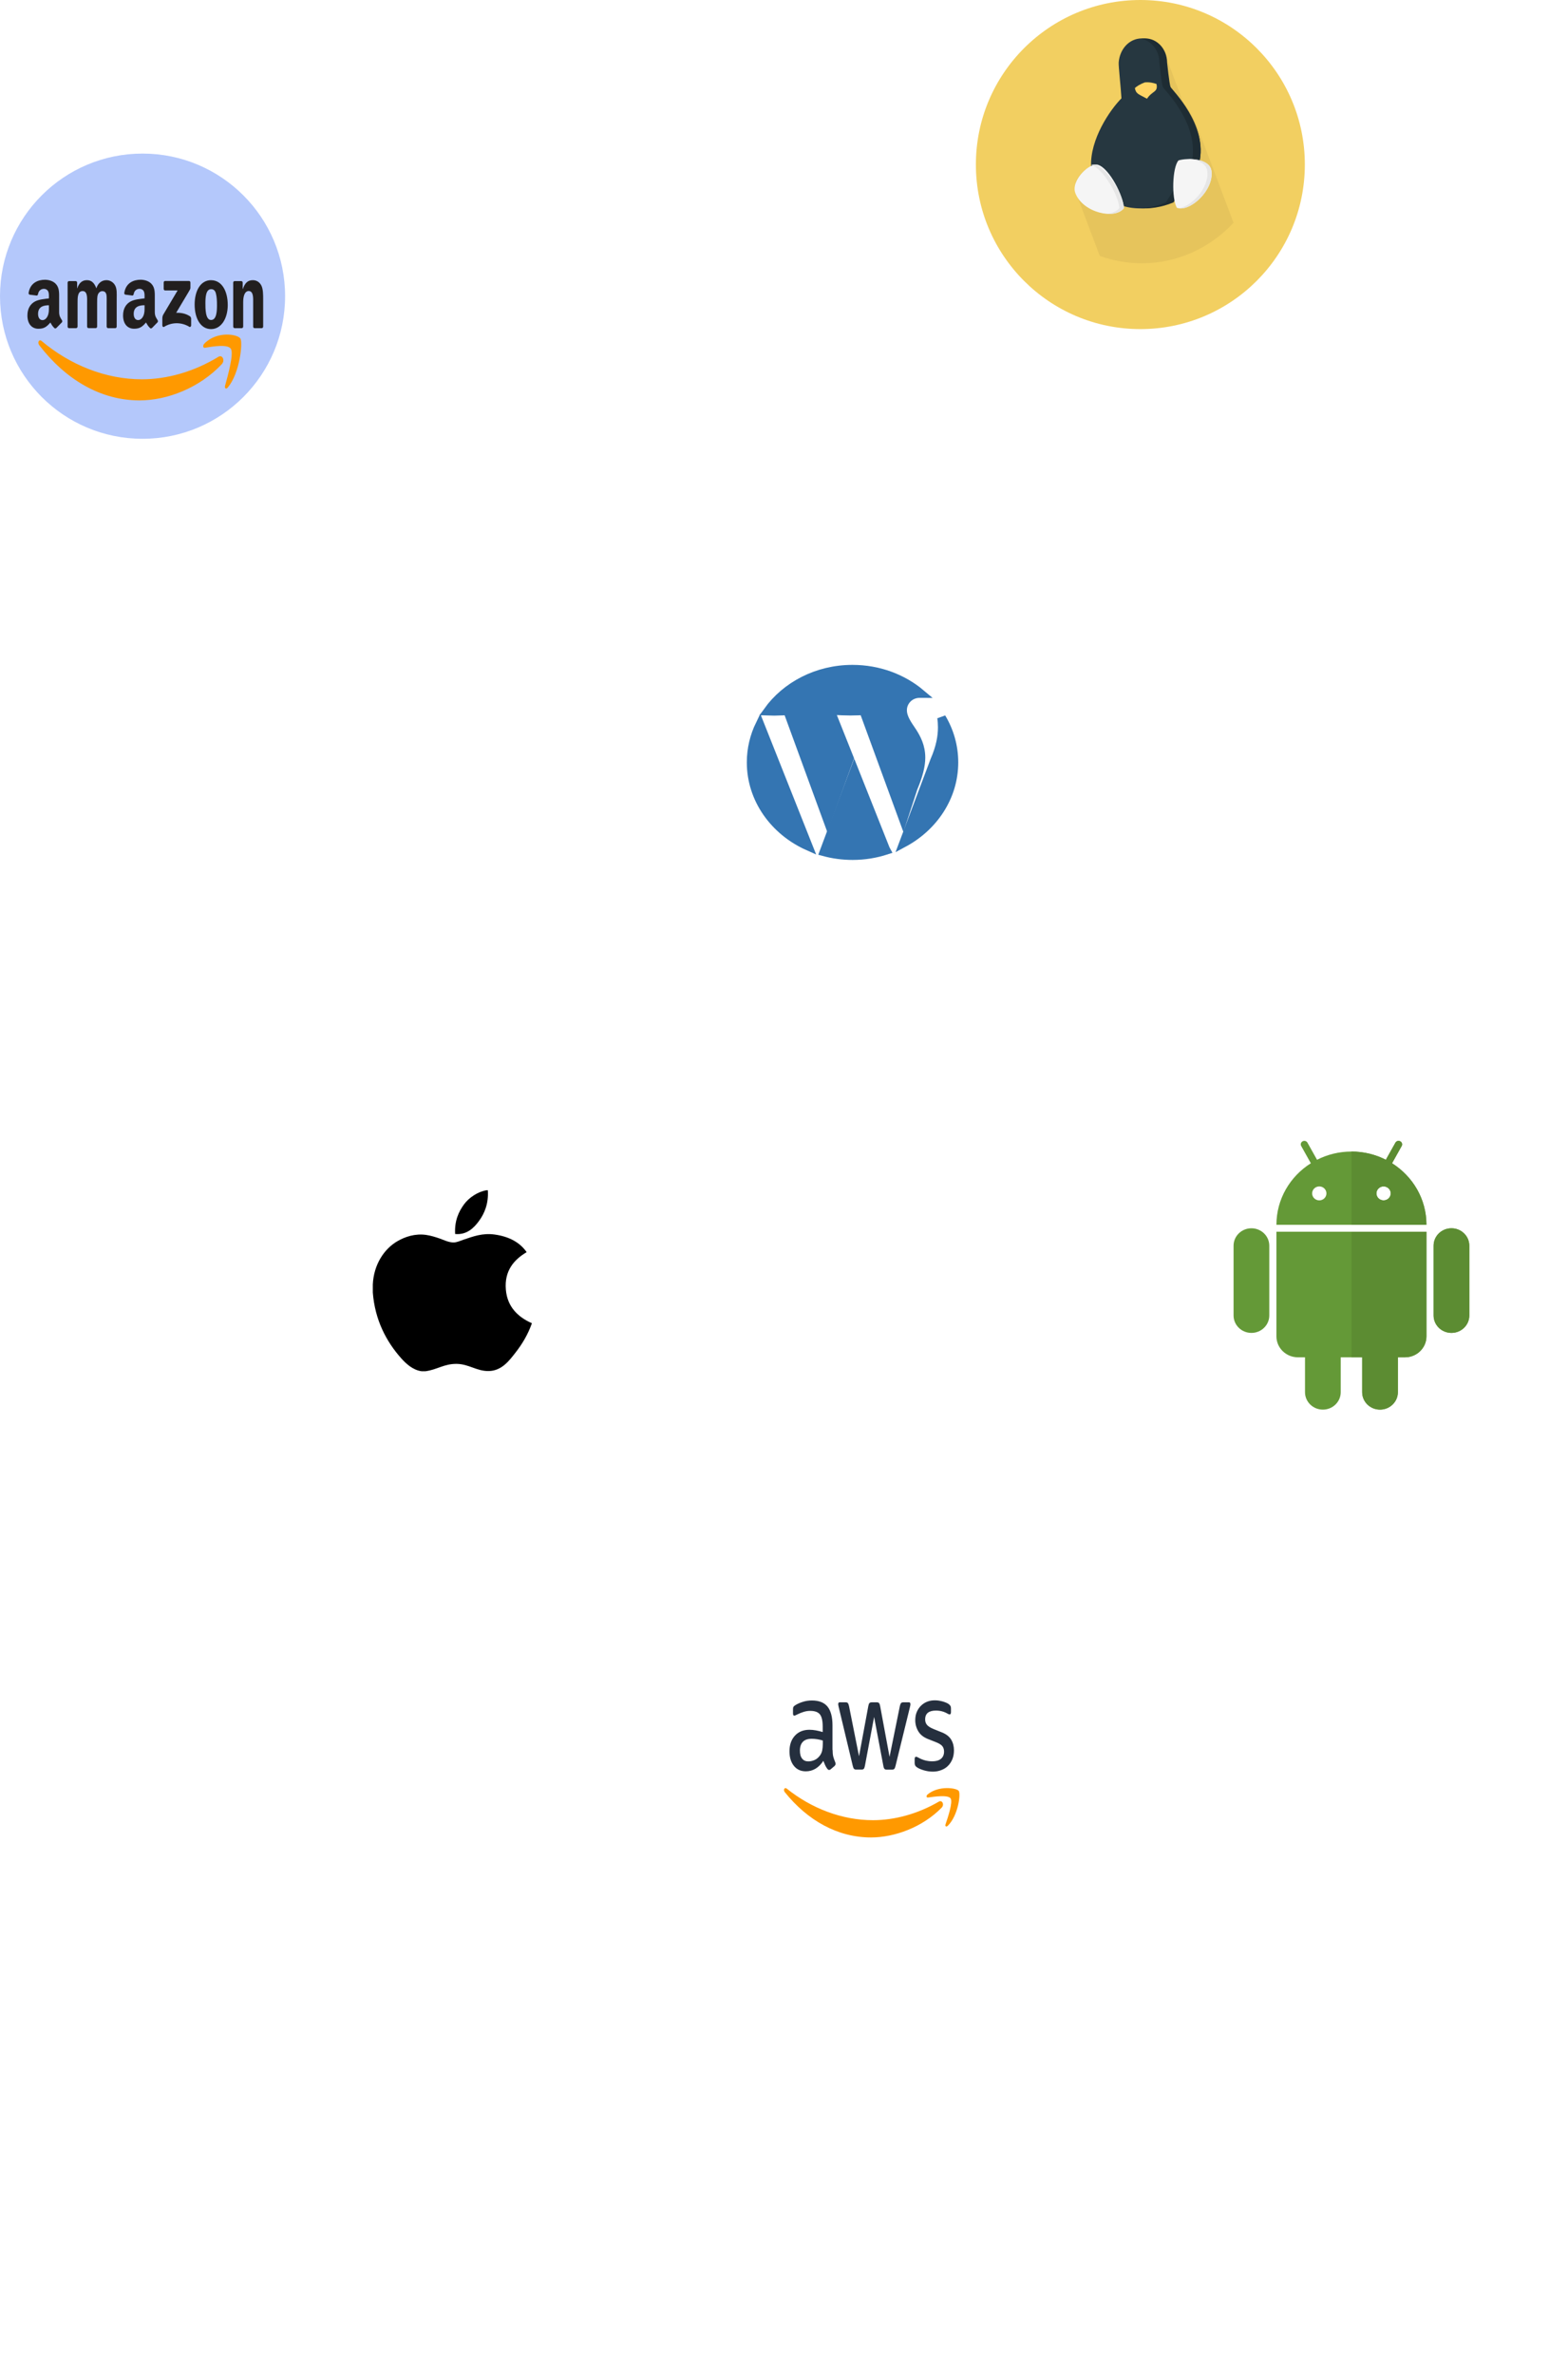 <svg width="286" height="433" viewBox="0 0 286 433" fill="none" xmlns="http://www.w3.org/2000/svg">
<path d="M26 80C40.359 80 52 68.359 52 54C52 39.641 40.359 28 26 28C11.641 28 0 39.641 0 54C0 68.359 11.641 80 26 80Z" fill="#B4C8FB"/>
<path d="M208 60C224.569 60 238 46.569 238 30C238 13.431 224.569 0 208 0C191.431 0 178 13.431 178 30C178 46.569 191.431 60 208 60Z" fill="#F2CF61"/>
<path fill-rule="evenodd" clip-rule="evenodd" d="M29.857 52.667V51.52C29.856 51.481 29.862 51.443 29.874 51.407C29.886 51.372 29.904 51.339 29.927 51.312C29.95 51.285 29.978 51.264 30.008 51.249C30.039 51.235 30.071 51.228 30.104 51.229H34.478C34.618 51.229 34.731 51.348 34.731 51.52V52.502C34.729 52.667 34.611 52.882 34.402 53.223L32.136 57.024C32.978 57 33.867 57.148 34.63 57.653C34.803 57.767 34.846 57.934 34.863 58.099V59.324C34.863 59.491 34.705 59.687 34.54 59.586C33.194 58.758 31.407 58.667 29.919 59.594C29.767 59.691 29.608 59.498 29.608 59.331V58.168C29.608 57.981 29.61 57.663 29.769 57.378L32.395 52.955H30.113C29.973 52.955 29.861 52.839 29.861 52.667M13.899 59.828H12.569C12.441 59.817 12.341 59.705 12.331 59.562V51.539C12.331 51.379 12.445 51.252 12.587 51.252H13.828C13.957 51.258 14.06 51.375 14.07 51.519V52.568H14.094C14.418 51.554 15.027 51.081 15.846 51.081C16.679 51.081 17.199 51.554 17.574 52.568C17.896 51.554 18.628 51.081 19.412 51.081C19.97 51.081 20.58 51.352 20.953 51.959C21.374 52.633 21.288 53.614 21.288 54.474L21.285 59.537C21.285 59.698 21.171 59.828 21.029 59.828H19.696C19.567 59.817 19.456 59.691 19.456 59.537V55.28C19.456 54.941 19.482 54.097 19.419 53.776C19.32 53.238 19.022 53.086 18.636 53.086C18.314 53.086 17.977 53.338 17.841 53.743C17.704 54.148 17.717 54.825 17.717 55.28V59.533C17.717 59.693 17.603 59.823 17.461 59.823H16.128C15.993 59.812 15.888 59.687 15.888 59.533L15.886 55.28C15.886 54.385 16.012 53.068 15.066 53.068C14.11 53.068 14.148 54.352 14.148 55.28V59.533C14.148 59.693 14.033 59.823 13.891 59.823M38.497 51.088C40.472 51.088 41.541 53.08 41.541 55.612C41.541 58.059 40.36 60 38.497 60C36.562 60 35.502 58.008 35.502 55.526C35.502 53.029 36.571 51.082 38.497 51.082M38.508 52.72C37.528 52.72 37.466 54.289 37.466 55.268C37.466 56.246 37.453 58.341 38.497 58.341C39.528 58.341 39.577 56.653 39.577 55.624C39.577 54.947 39.553 54.137 39.379 53.495C39.23 52.937 38.932 52.719 38.509 52.719M44.102 59.828H42.777C42.648 59.817 42.537 59.691 42.537 59.537L42.536 51.513C42.547 51.366 42.657 51.252 42.792 51.252H44.026C44.142 51.258 44.238 51.35 44.264 51.476V52.703H44.288C44.661 51.606 45.183 51.083 46.102 51.083C46.704 51.083 47.281 51.335 47.656 52.028C48 52.67 48 53.749 48 54.526V59.576C47.985 59.718 47.874 59.829 47.744 59.829H46.411C46.29 59.818 46.189 59.713 46.176 59.576V55.219C46.176 54.342 46.262 53.058 45.343 53.058C45.019 53.058 44.721 53.313 44.569 53.699C44.382 54.189 44.357 54.677 44.357 55.218V59.538C44.355 59.699 44.239 59.829 44.097 59.829M26.369 55.99C26.369 56.599 26.382 57.102 26.12 57.648C25.908 58.087 25.572 58.358 25.199 58.358C24.688 58.358 24.388 57.901 24.388 57.226C24.388 55.893 25.405 55.651 26.368 55.651V55.99M27.71 59.8C27.622 59.892 27.495 59.899 27.396 59.837C26.954 59.407 26.874 59.206 26.632 58.795C25.902 59.67 25.384 59.932 24.439 59.932C23.317 59.932 22.447 59.121 22.447 57.496C22.447 56.227 23.031 55.364 23.866 54.941C24.588 54.568 25.597 54.502 26.368 54.398V54.197C26.368 53.825 26.393 53.385 26.205 53.064C26.044 52.776 25.733 52.658 25.458 52.658C24.951 52.658 24.499 52.963 24.389 53.597C24.367 53.738 24.279 53.876 24.157 53.883L22.867 53.72C22.758 53.691 22.637 53.589 22.669 53.392C22.965 51.553 24.38 51 25.645 51C26.292 51 27.139 51.202 27.649 51.778C28.297 52.488 28.235 53.435 28.235 54.467V56.903C28.235 57.635 28.493 57.956 28.737 58.352C28.821 58.493 28.84 58.662 28.731 58.768L27.714 59.81L27.712 59.805M8.922 55.995C8.922 56.605 8.935 57.107 8.672 57.653C8.461 58.092 8.126 58.363 7.751 58.363C7.24 58.363 6.943 57.906 6.943 57.231C6.943 55.898 7.959 55.657 8.921 55.657V55.995M10.263 59.805C10.175 59.898 10.048 59.904 9.949 59.842C9.507 59.412 9.433 59.211 9.185 58.8C8.455 59.675 7.938 59.937 6.991 59.937C5.872 59.937 5 59.126 5 57.502C5 56.233 5.586 55.37 6.419 54.947C7.142 54.574 8.15 54.508 8.922 54.404V54.203C8.922 53.831 8.946 53.391 8.761 53.07C8.598 52.782 8.288 52.664 8.014 52.664C7.507 52.664 7.054 52.969 6.939 53.603C6.917 53.744 6.828 53.882 6.709 53.889L5.417 53.726C5.309 53.697 5.189 53.595 5.219 53.398C5.517 51.56 6.931 51.006 8.195 51.006C8.843 51.006 9.689 51.208 10.2 51.784C10.848 52.494 10.786 53.441 10.786 54.473V56.909C10.786 57.641 11.044 57.962 11.287 58.358C11.373 58.499 11.392 58.668 11.283 58.774L10.268 59.81L10.264 59.805" fill="#221F1F"/>
<path fill-rule="evenodd" clip-rule="evenodd" d="M40.444 66.405C36.401 70.704 30.52 73 25.464 73C18.375 73 11.992 69.226 7.164 62.946C6.784 62.452 7.124 61.78 7.579 62.163C12.79 66.529 19.233 69.154 25.888 69.154C30.377 69.154 35.314 67.817 39.855 65.043C40.541 64.623 41.114 65.689 40.443 66.406M42.129 63.632C41.613 62.678 38.712 63.182 37.4 63.405C37.003 63.475 36.942 62.976 37.3 62.618C39.615 60.271 43.414 60.949 43.859 61.734C44.303 62.52 43.744 68.008 41.568 70.626C41.233 71.028 40.915 70.814 41.063 70.281C41.551 68.524 42.648 64.588 42.129 63.632Z" fill="#FF9900"/>
<path d="M88.766 217C88.835 217 88.904 217 88.977 217C89.147 219.442 88.348 221.267 87.379 222.588C86.427 223.901 85.124 225.174 83.016 224.98C82.876 222.573 83.675 220.884 84.643 219.565C85.542 218.337 87.189 217.243 88.766 217Z" fill="black"/>
<path d="M97 241.238C97 241.261 97 241.281 97 241.303C96.289 243.296 95.276 245.005 94.038 246.59C92.909 248.03 91.525 249.967 89.054 249.967C86.919 249.967 85.501 248.695 83.312 248.66C80.997 248.626 79.724 249.724 77.608 250C77.366 250 77.124 250 76.886 250C75.332 249.792 74.078 248.652 73.164 247.625C70.469 244.59 68.387 240.669 68 235.652C68 235.16 68 234.67 68 234.178C68.164 230.588 70.048 227.668 72.552 226.254C73.873 225.501 75.69 224.86 77.713 225.147C78.579 225.271 79.465 225.546 80.241 225.818C80.977 226.08 81.897 226.544 82.769 226.52C83.359 226.504 83.946 226.219 84.541 226.018C86.285 225.435 87.993 224.766 90.246 225.08C92.953 225.459 94.874 226.573 96.061 228.292C93.771 229.642 91.961 231.675 92.27 235.149C92.545 238.304 94.526 240.15 97 241.238Z" fill="black"/>
<path d="M224.931 40.44C224.907 40.372 224.88 40.306 224.855 40.239C224.831 40.172 224.806 40.107 224.781 40.041C224.755 39.97 224.728 39.901 224.702 39.831C224.677 39.763 224.65 39.696 224.625 39.628C224.6 39.56 224.573 39.493 224.548 39.425C224.524 39.357 224.497 39.29 224.471 39.222C224.447 39.154 224.42 39.087 224.395 39.019C224.37 38.951 224.343 38.884 224.318 38.816C224.294 38.748 224.266 38.681 224.241 38.613C224.217 38.545 224.19 38.478 224.165 38.41C224.14 38.343 224.114 38.276 224.089 38.209C224.064 38.139 224.037 38.072 224.011 38.004C223.987 37.936 223.96 37.869 223.934 37.801C223.91 37.733 223.883 37.666 223.858 37.598C223.833 37.53 223.806 37.463 223.781 37.396C223.756 37.327 223.73 37.26 223.704 37.192C223.681 37.127 223.655 37.062 223.63 36.997C223.606 36.926 223.577 36.857 223.551 36.787C223.527 36.719 223.5 36.651 223.475 36.584C223.45 36.516 223.424 36.449 223.398 36.382C223.374 36.313 223.347 36.246 223.321 36.178C223.297 36.109 223.27 36.042 223.245 35.975C223.22 35.907 223.193 35.839 223.168 35.772C223.143 35.703 223.116 35.636 223.091 35.569C223.067 35.501 223.04 35.434 223.014 35.365C222.99 35.297 222.963 35.231 222.938 35.163C222.913 35.094 222.886 35.028 222.861 34.96C222.837 34.892 222.809 34.825 222.784 34.757C222.76 34.689 222.733 34.622 222.708 34.555C222.683 34.486 222.656 34.419 222.631 34.351C222.606 34.282 222.579 34.216 222.554 34.148C222.53 34.08 222.503 34.012 222.477 33.945C222.454 33.879 222.428 33.814 222.404 33.749C222.378 33.678 222.351 33.609 222.324 33.539C222.3 33.471 222.273 33.404 222.248 33.336C222.223 33.268 222.196 33.201 222.171 33.133C222.147 33.065 222.12 32.998 222.094 32.93C222.07 32.862 222.043 32.795 222.017 32.727C221.993 32.66 221.967 32.593 221.941 32.526C221.917 32.457 221.889 32.389 221.864 32.321C221.84 32.253 221.813 32.186 221.787 32.118C221.763 32.05 221.736 31.983 221.71 31.915C221.686 31.847 221.659 31.78 221.634 31.712C221.61 31.644 221.583 31.577 221.557 31.509C221.533 31.441 221.506 31.374 221.48 31.306C221.456 31.238 221.429 31.171 221.404 31.104C221.379 31.035 221.352 30.968 221.327 30.901C221.304 30.835 221.278 30.771 221.253 30.707C221.228 30.635 221.2 30.566 221.174 30.495C221.15 30.427 221.123 30.359 221.097 30.292C221.073 30.224 221.046 30.157 221.02 30.089C220.996 30.021 220.969 29.954 220.944 29.886C220.919 29.817 220.892 29.751 220.867 29.683C220.843 29.615 220.816 29.548 220.79 29.48C220.766 29.412 220.739 29.345 220.713 29.277C220.689 29.209 220.663 29.142 220.637 29.074C220.613 29.006 220.586 28.939 220.56 28.872C220.536 28.803 220.509 28.737 220.484 28.669C220.46 28.601 220.432 28.533 220.407 28.465C220.382 28.397 220.356 28.33 220.33 28.262C220.306 28.194 220.279 28.127 220.253 28.059C220.229 27.991 220.202 27.924 220.177 27.856C220.153 27.791 220.127 27.726 220.103 27.661C220.077 27.59 220.05 27.52 220.024 27.45C219.999 27.382 219.972 27.315 219.947 27.247C219.922 27.179 219.895 27.112 219.87 27.044C219.846 26.977 219.819 26.91 219.794 26.843C219.77 26.774 219.742 26.706 219.717 26.638C219.692 26.57 219.665 26.503 219.64 26.435C219.616 26.367 219.589 26.3 219.563 26.232C219.539 26.164 219.512 26.098 219.487 26.029C219.462 25.961 219.435 25.894 219.41 25.827C219.385 25.759 219.359 25.692 219.333 25.624C219.309 25.556 219.282 25.488 219.256 25.421C219.232 25.352 219.205 25.285 219.18 25.218C219.155 25.15 219.128 25.083 219.103 25.015C219.078 24.947 219.052 24.881 219.027 24.813C219.003 24.747 218.977 24.682 218.952 24.616C218.928 24.545 218.899 24.476 218.873 24.406C218.849 24.338 218.822 24.27 218.797 24.203C218.772 24.135 218.745 24.067 218.72 24C218.696 23.932 218.669 23.865 218.643 23.797C218.619 23.729 218.592 23.662 218.567 23.594C218.542 23.526 218.515 23.459 218.49 23.391C217.815 21.522 216.762 19.871 215.787 18.583C215.782 18.569 215.774 18.555 215.768 18.54C215.743 18.473 215.719 18.404 215.691 18.338C215.667 18.27 215.642 18.201 215.614 18.135C215.59 18.067 215.565 17.999 215.538 17.932C215.513 17.864 215.489 17.795 215.461 17.729C215.436 17.662 215.412 17.593 215.384 17.527C215.36 17.459 215.336 17.39 215.307 17.323C215.283 17.256 215.26 17.189 215.232 17.123C215.207 17.054 215.183 16.985 215.155 16.917C215.13 16.849 215.105 16.78 215.078 16.714C215.053 16.647 215.029 16.578 215.001 16.512C214.976 16.444 214.952 16.375 214.925 16.309C214.9 16.241 214.875 16.172 214.848 16.106C214.823 16.038 214.799 15.969 214.771 15.903C214.746 15.835 214.722 15.767 214.694 15.7C214.67 15.633 214.646 15.564 214.618 15.498C214.593 15.43 214.568 15.361 214.541 15.294C214.516 15.226 214.492 15.158 214.464 15.091C214.44 15.024 214.415 14.955 214.387 14.889C214.363 14.821 214.339 14.752 214.311 14.686C214.286 14.618 214.262 14.549 214.234 14.483C214.21 14.415 214.185 14.347 214.157 14.28C214.133 14.213 214.109 14.146 214.082 14.081C214.057 14.011 214.032 13.942 214.004 13.874C213.979 13.806 213.955 13.738 213.928 13.671C213.903 13.604 213.879 13.535 213.851 13.469C213.826 13.401 213.802 13.333 213.774 13.267C213.749 13.198 213.725 13.13 213.697 13.063C213.672 12.995 213.648 12.926 213.621 12.86C213.596 12.792 213.572 12.723 213.544 12.657C213.519 12.589 213.495 12.521 213.468 12.454C213.443 12.386 213.418 12.318 213.391 12.251C213.366 12.184 213.342 12.115 213.314 12.049C213.289 11.981 213.265 11.912 213.237 11.846C213.213 11.778 213.188 11.709 213.161 11.643C213.136 11.575 213.111 11.506 213.084 11.44C213.059 11.372 213.035 11.304 213.007 11.238C212.983 11.171 212.959 11.103 212.932 11.038C212.907 10.969 212.882 10.899 212.854 10.831C212.829 10.764 212.805 10.695 212.777 10.628C212.753 10.561 212.728 10.492 212.7 10.426C212.676 10.358 212.652 10.289 212.624 10.223C212.599 10.155 212.575 10.086 212.547 10.02C212.522 9.952 212.498 9.884 212.47 9.817C211.868 8.173 210.329 7 208.519 7C206.186 7 204.477 8.956 204.294 11.346C204.247 11.961 204.686 15.921 204.798 17.808C202.686 19.921 199.075 25.177 199.27 30.113L199.333 30.193C197.722 30.658 195.422 33.074 196.133 34.836C196.148 34.873 196.166 34.907 196.181 34.943C196.192 34.975 196.197 35.008 196.21 35.039C196.224 35.076 196.243 35.11 196.258 35.147C196.269 35.178 196.274 35.212 196.286 35.243C196.301 35.279 196.319 35.314 196.335 35.35C196.345 35.382 196.35 35.415 196.363 35.446C196.378 35.483 196.396 35.517 196.412 35.553C196.422 35.585 196.427 35.618 196.44 35.65C196.455 35.686 196.473 35.72 196.488 35.757C196.499 35.788 196.504 35.822 196.516 35.853C196.531 35.889 196.549 35.924 196.565 35.96C196.575 35.992 196.581 36.025 196.593 36.056C196.607 36.092 196.625 36.126 196.641 36.161C196.651 36.193 196.657 36.227 196.67 36.26C196.684 36.296 196.702 36.33 196.718 36.366C196.729 36.398 196.734 36.432 196.746 36.463C196.761 36.499 196.779 36.534 196.795 36.57C196.806 36.602 196.81 36.635 196.823 36.666C196.837 36.703 196.856 36.737 196.872 36.773C196.882 36.805 196.887 36.838 196.9 36.87C196.914 36.906 196.932 36.94 196.948 36.977C196.959 37.009 196.964 37.042 196.976 37.073C196.991 37.109 197.009 37.144 197.025 37.18C197.036 37.212 197.04 37.245 197.053 37.276C197.068 37.313 197.086 37.347 197.102 37.383C197.112 37.415 197.117 37.448 197.13 37.48C197.144 37.516 197.163 37.55 197.178 37.587C197.189 37.619 197.194 37.652 197.207 37.683C197.221 37.719 197.239 37.754 197.255 37.79C197.266 37.821 197.27 37.855 197.283 37.886C197.298 37.923 197.316 37.957 197.332 37.993C197.343 38.025 197.347 38.058 197.36 38.09C197.375 38.126 197.393 38.16 197.409 38.197C197.419 38.229 197.424 38.262 197.437 38.293C197.451 38.329 197.469 38.363 197.485 38.4C197.496 38.431 197.501 38.465 197.514 38.496C197.528 38.533 197.546 38.567 197.562 38.603C197.572 38.635 197.577 38.668 197.59 38.7C197.605 38.736 197.623 38.77 197.639 38.807C197.649 38.838 197.654 38.871 197.667 38.903C197.681 38.939 197.7 38.974 197.716 39.01C197.726 39.041 197.731 39.075 197.743 39.106C197.758 39.142 197.776 39.175 197.791 39.211C197.802 39.243 197.807 39.277 197.82 39.31C197.835 39.346 197.853 39.38 197.868 39.417C197.879 39.448 197.884 39.481 197.896 39.513C197.911 39.549 197.93 39.584 197.945 39.62C197.956 39.651 197.961 39.685 197.973 39.716C197.988 39.753 198.006 39.787 198.022 39.823C198.032 39.855 198.038 39.888 198.05 39.92C198.065 39.956 198.083 39.99 198.098 40.027C198.109 40.058 198.114 40.092 198.127 40.123C198.141 40.159 198.16 40.194 198.175 40.23C198.186 40.261 198.191 40.295 198.203 40.326C198.218 40.363 198.236 40.397 198.252 40.433C198.263 40.465 198.267 40.498 198.28 40.529C198.294 40.566 198.313 40.6 198.329 40.636C198.339 40.668 198.344 40.702 198.357 40.733C198.372 40.769 198.39 40.804 198.405 40.84C198.416 40.871 198.421 40.905 198.433 40.937C198.448 40.973 198.466 41.007 198.482 41.043C198.493 41.075 198.498 41.108 198.51 41.139C198.525 41.176 198.543 41.211 198.559 41.247C198.57 41.278 198.574 41.312 198.587 41.343C198.602 41.379 198.62 41.414 198.635 41.45C198.646 41.481 198.651 41.515 198.664 41.546C198.678 41.583 198.697 41.617 198.712 41.653C198.723 41.685 198.728 41.718 198.74 41.749C198.755 41.786 198.773 41.821 198.789 41.857C198.8 41.888 198.805 41.922 198.817 41.953C198.832 41.989 198.85 42.024 198.866 42.06C198.876 42.092 198.881 42.125 198.894 42.156C198.908 42.192 198.926 42.225 198.941 42.261C198.952 42.294 198.957 42.327 198.97 42.359C198.985 42.396 199.003 42.431 199.019 42.467C199.029 42.498 199.034 42.532 199.047 42.563C199.061 42.599 199.08 42.634 199.095 42.669C199.106 42.702 199.111 42.735 199.123 42.766C199.138 42.803 199.157 42.837 199.172 42.873C199.183 42.905 199.188 42.938 199.2 42.969C199.215 43.006 199.233 43.041 199.249 43.077C199.259 43.108 199.264 43.142 199.277 43.173C199.292 43.209 199.31 43.244 199.325 43.28C199.336 43.312 199.341 43.345 199.353 43.376C199.369 43.413 199.387 43.447 199.402 43.483C199.413 43.515 199.418 43.548 199.43 43.579C199.445 43.616 199.464 43.651 199.479 43.687C199.489 43.718 199.495 43.752 199.507 43.783C199.522 43.819 199.54 43.854 199.555 43.89C199.566 43.922 199.571 43.955 199.584 43.986C199.599 44.023 199.617 44.057 199.632 44.093C199.643 44.125 199.648 44.158 199.66 44.189C199.676 44.226 199.694 44.261 199.709 44.297C199.72 44.328 199.725 44.361 199.737 44.393C199.752 44.429 199.77 44.464 199.786 44.5C199.796 44.532 199.802 44.565 199.814 44.596C199.828 44.632 199.846 44.667 199.862 44.703C199.873 44.735 199.878 44.769 199.891 44.799C199.906 44.836 199.924 44.871 199.939 44.906C199.95 44.938 199.955 44.971 199.967 45.003C199.982 45.039 200.001 45.074 200.016 45.11C200.027 45.142 200.032 45.175 200.044 45.206C200.058 45.242 200.077 45.276 200.092 45.311C200.103 45.343 200.108 45.377 200.12 45.409C200.135 45.446 200.153 45.481 200.169 45.516C200.18 45.548 200.184 45.581 200.197 45.613C200.212 45.649 200.23 45.684 200.246 45.72C200.256 45.752 200.261 45.785 200.274 45.816C200.289 45.853 200.307 45.887 200.323 45.923C200.333 45.955 200.338 45.988 200.351 46.019C200.365 46.056 200.383 46.091 200.399 46.126C200.41 46.158 200.415 46.191 200.427 46.223C200.442 46.26 200.46 46.294 200.476 46.33C200.487 46.362 200.491 46.395 200.504 46.426C200.519 46.463 200.537 46.497 200.553 46.533C200.563 46.565 200.568 46.598 200.581 46.629C200.584 46.639 200.589 46.647 200.593 46.656C203.001 47.515 205.582 48 208.271 48C214.799 48 220.711 45.181 225 40.621C224.977 40.56 224.954 40.5 224.931 40.44Z" fill="#E6C45C"/>
<path d="M204.46 37.39C205.931 38.06 209.717 38.511 213.758 36.896L218.708 29.792C220.507 22.714 213.412 16.366 213.187 15.844C212.964 15.324 212.522 11.394 212.522 11.394C212.522 8.968 210.625 7 208.285 7C205.944 7 204.23 8.978 204.047 11.394C204 12.015 204.44 16.019 204.552 17.927C202.434 20.063 198.812 25.377 199.008 30.367L204.46 37.39Z" fill="#263740"/>
<path d="M213.501 15.845C213.29 15.325 212.872 11.394 212.872 11.394C212.872 8.968 211.077 7 208.863 7C208.622 7 208.389 7.028 208.164 7.072C210.04 7.439 211.466 9.233 211.466 11.394C211.466 11.394 211.884 15.325 212.095 15.845C212.308 16.366 219.019 22.715 217.318 29.794L212.635 36.898C210.993 37.591 209.398 37.903 208 37.98C209.677 38.076 211.817 37.839 214.042 36.898L218.724 29.794C220.425 22.715 213.714 16.366 213.501 15.845Z" fill="#1E2C33"/>
<path d="M214.651 37.878C213.677 36.136 213.811 30.534 214.953 29.249C216.553 28.745 220.616 28.841 220.956 31.112C221.491 34.657 217.012 38.764 214.651 37.878Z" fill="#F5F5F5"/>
<path d="M220.956 31.113C220.701 29.406 218.346 28.927 216.512 29.009C218.179 29.081 219.969 29.637 220.19 31.113C220.649 34.157 217.417 37.611 215 37.97C217.422 38.381 221.465 34.494 220.956 31.113Z" fill="#E6E6E6"/>
<path d="M205 37.948C204.936 35.768 202.38 30.728 200.302 30.056C198.825 29.527 195.26 32.877 196.137 35.197C197.506 38.811 203.439 40.112 205 37.948Z" fill="#F5F5F5"/>
<path d="M199.833 30.055C199.597 29.978 199.311 29.985 199 30.057C201.283 30.738 204.089 35.77 204.159 37.95C203.655 38.586 202.732 38.921 201.645 38.987C203.089 39.071 204.369 38.746 205 37.95C204.929 35.768 202.117 30.727 199.833 30.055Z" fill="#E6E6E6"/>
<path d="M207 16.073C207.262 15.761 208.056 15.294 208.804 15.024C209.626 14.928 210.476 15.136 210.945 15.317C211.255 16.867 210.203 16.503 209.208 18C207.634 17.13 207.218 17.154 207 16.073Z" fill="#FFD464"/>
<path d="M232.818 243.646C232.818 245.744 234.577 247.461 236.727 247.461H238.03V253.819C238.03 255.575 239.488 256.998 241.288 256.998C243.087 256.998 244.545 255.575 244.545 253.819V247.461H248.455V253.819C248.455 255.575 249.913 256.998 251.712 256.998C253.512 256.998 254.97 255.575 254.97 253.819V247.461H256.273C258.423 247.461 260.182 245.744 260.182 243.646V224.57H232.818V243.646Z" fill="#649937"/>
<path d="M264.742 223.938C262.943 223.938 261.485 225.361 261.485 227.117V239.834C261.485 241.589 262.943 243.013 264.742 243.013C266.542 243.013 268 241.589 268 239.834V227.117C268 225.361 266.542 223.938 264.742 223.938Z" fill="#649937"/>
<path d="M228.258 223.938C226.458 223.938 225 225.361 225 227.117V239.834C225 241.589 226.458 243.013 228.258 243.013C230.057 243.013 231.515 241.589 231.515 239.834V227.117C231.515 225.361 230.057 223.938 228.258 223.938Z" fill="#649937"/>
<path d="M253.905 212.083L255.664 208.941C255.836 208.633 255.72 208.247 255.404 208.079C255.089 207.91 254.692 208.023 254.52 208.332L252.777 211.445C250.896 210.493 248.765 209.948 246.5 209.948C244.235 209.948 242.104 210.493 240.223 211.445L238.48 208.332C238.307 208.024 237.911 207.909 237.596 208.079C237.28 208.247 237.164 208.633 237.336 208.941L239.095 212.083C235.322 214.46 232.818 218.592 232.818 223.301H260.182C260.182 218.592 257.678 214.46 253.905 212.083ZM240.636 218.85C239.917 218.85 239.333 218.28 239.333 217.578C239.333 216.876 239.917 216.306 240.636 216.306C241.356 216.306 241.939 216.876 241.939 217.578C241.939 218.28 241.356 218.85 240.636 218.85ZM252.364 218.85C251.644 218.85 251.061 218.28 251.061 217.578C251.061 216.876 251.644 216.306 252.364 216.306C253.083 216.306 253.667 216.876 253.667 217.578C253.667 218.28 253.083 218.85 252.364 218.85Z" fill="#649937"/>
<path d="M246.5 247.461H248.455V253.819C248.455 255.575 249.913 256.998 251.712 256.998C253.512 256.998 254.97 255.575 254.97 253.819V247.461H256.273C258.423 247.461 260.182 245.744 260.182 243.646V224.57H246.5V247.461Z" fill="#5C8C32"/>
<path d="M253.905 212.083L255.664 208.941C255.836 208.633 255.72 208.247 255.404 208.078C255.089 207.91 254.692 208.023 254.52 208.331L252.777 211.444C250.896 210.493 248.765 209.947 246.5 209.947V223.3H260.182C260.182 218.591 257.678 214.46 253.905 212.083ZM252.364 218.849C251.644 218.849 251.061 218.28 251.061 217.578C251.061 216.876 251.644 216.306 252.364 216.306C253.083 216.306 253.667 216.876 253.667 217.578C253.667 218.28 253.083 218.849 252.364 218.849Z" fill="#5C8C32"/>
<path d="M264.742 223.934C262.943 223.934 261.485 225.357 261.485 227.113V239.83C261.485 241.585 262.943 243.009 264.742 243.009C266.542 243.009 268 241.585 268 239.83V227.113C268 225.357 266.542 223.934 264.742 223.934Z" fill="#5C8C32"/>
<path d="M169.289 327.716C170.428 327.552 172.941 327.199 173.388 327.88C173.835 328.548 172.888 331.36 172.462 332.609C172.334 332.987 172.611 333.138 172.898 332.848C174.772 330.982 175.262 327.085 174.879 326.518C174.495 325.963 171.206 325.484 169.204 327.149C168.895 327.413 168.948 327.766 169.289 327.716Z" fill="#FF9900"/>
<path d="M158.867 335C163.213 335 168.268 333.12 171.748 329.579C172.319 328.996 171.822 328.107 171.24 328.471C167.338 330.744 163.097 331.852 159.237 331.852C153.515 331.852 147.984 329.681 143.501 326.096C143.109 325.775 142.813 326.329 143.141 326.737C147.287 331.896 152.775 335 158.867 335Z" fill="#FF9900"/>
<path d="M151.865 319.031C151.865 319.542 151.908 319.957 151.984 320.261C152.081 320.604 152.197 320.936 152.332 321.257C152.387 321.368 152.408 321.478 152.408 321.575C152.408 321.714 152.343 321.852 152.202 321.99L151.516 322.571C151.419 322.654 151.32 322.695 151.234 322.695C151.125 322.695 151.016 322.626 150.907 322.502C150.761 322.301 150.629 322.084 150.516 321.852C150.394 321.586 150.281 321.314 150.178 321.036C149.33 322.308 148.264 322.944 146.98 322.944C146.067 322.944 145.338 322.612 144.805 321.949C144.272 321.285 144 320.399 144 319.293C144 318.118 144.326 317.163 144.99 316.444C145.653 315.725 146.535 315.366 147.655 315.366C148.025 315.366 148.405 315.407 148.808 315.476C149.21 315.546 149.624 315.656 150.059 315.781V314.771C150.059 313.72 149.885 312.987 149.547 312.558C149.2 312.13 148.612 311.922 147.775 311.922C147.394 311.922 147.002 311.977 146.6 312.102C146.2 312.223 145.807 312.38 145.425 312.572C145.301 312.643 145.174 312.703 145.044 312.752C144.968 312.78 144.914 312.794 144.87 312.794C144.718 312.794 144.642 312.655 144.642 312.365V311.687C144.642 311.466 144.664 311.3 144.718 311.203C144.772 311.106 144.87 311.01 145.022 310.913C145.403 310.664 145.86 310.456 146.393 310.29C146.926 310.111 147.492 310.027 148.09 310.027C149.384 310.027 150.331 310.401 150.94 311.148C151.538 311.894 151.843 313.029 151.843 314.55V319.031H151.865ZM147.448 321.133C147.807 321.133 148.177 321.05 148.569 320.884C148.96 320.718 149.308 320.413 149.602 319.999C149.776 319.736 149.906 319.446 149.972 319.114C150.037 318.782 150.08 318.381 150.08 317.91V317.33C149.751 317.228 149.417 317.149 149.08 317.095C148.741 317.04 148.399 317.012 148.057 317.011C147.329 317.011 146.796 317.191 146.437 317.565C146.078 317.938 145.904 318.464 145.904 319.155C145.904 319.805 146.034 320.289 146.306 320.621C146.567 320.967 146.948 321.133 147.448 321.133H147.448ZM156.183 322.626C155.987 322.626 155.856 322.585 155.769 322.488C155.682 322.405 155.606 322.211 155.541 321.948L152.985 311.258C152.92 310.982 152.887 310.802 152.887 310.705C152.887 310.484 152.974 310.36 153.148 310.36H154.214C154.421 310.36 154.562 310.401 154.638 310.498C154.725 310.581 154.79 310.775 154.856 311.037L156.683 320.192L158.38 311.037C158.434 310.76 158.5 310.581 158.587 310.498C158.674 310.415 158.826 310.36 159.022 310.36H159.892C160.099 310.36 160.24 310.401 160.327 310.498C160.414 310.581 160.49 310.775 160.534 311.037L162.252 320.303L164.134 311.037C164.199 310.76 164.275 310.581 164.352 310.498C164.439 310.415 164.58 310.36 164.776 310.36H165.787C165.962 310.36 166.059 310.47 166.059 310.705C166.059 310.774 166.049 310.843 166.038 310.927C166.021 311.044 165.995 311.16 165.962 311.272L163.34 321.963C163.275 322.239 163.199 322.419 163.112 322.502C163.025 322.585 162.883 322.64 162.698 322.64H161.763C161.556 322.64 161.415 322.599 161.328 322.502C161.241 322.405 161.165 322.225 161.121 321.949L159.435 313.029L157.76 321.935C157.706 322.212 157.64 322.391 157.553 322.488C157.466 322.585 157.314 322.626 157.118 322.626L156.183 322.626ZM170.16 323C169.595 323 169.029 322.917 168.485 322.751C167.941 322.585 167.517 322.405 167.234 322.197C167.06 322.073 166.941 321.934 166.897 321.81C166.855 321.688 166.832 321.556 166.832 321.423V320.718C166.832 320.427 166.919 320.289 167.082 320.289C167.147 320.289 167.212 320.303 167.278 320.33C167.343 320.358 167.441 320.413 167.55 320.469C167.934 320.684 168.335 320.846 168.746 320.953C169.181 321.063 169.606 321.119 170.041 321.119C170.726 321.119 171.259 320.967 171.629 320.662C171.999 320.358 172.194 319.916 172.194 319.348C172.194 318.961 172.096 318.643 171.901 318.381C171.705 318.118 171.335 317.883 170.802 317.662L169.225 317.039C168.431 316.721 167.843 316.251 167.484 315.628C167.126 315.02 166.941 314.342 166.941 313.623C166.941 313.042 167.038 312.531 167.234 312.088C167.43 311.646 167.691 311.258 168.017 310.954C168.344 310.636 168.713 310.401 169.149 310.235C169.584 310.069 170.041 310 170.519 310C170.759 310 171.009 310.014 171.248 310.055C171.498 310.097 171.727 310.152 171.955 310.208C172.172 310.277 172.379 310.346 172.575 310.428C172.771 310.512 172.923 310.595 173.032 310.678C173.184 310.788 173.293 310.899 173.358 311.023C173.424 311.134 173.456 311.286 173.456 311.48V312.13C173.456 312.42 173.369 312.573 173.206 312.573C173.119 312.573 172.978 312.517 172.793 312.406C172.172 312.047 171.476 311.867 170.704 311.867C170.084 311.867 169.595 311.992 169.257 312.254C168.92 312.517 168.746 312.918 168.746 313.485C168.746 313.872 168.855 314.204 169.073 314.467C169.29 314.73 169.692 314.993 170.269 315.228L171.814 315.85C172.597 316.168 173.162 316.611 173.5 317.178C173.837 317.745 174 318.395 174 319.114C174 319.708 173.902 320.248 173.717 320.718C173.521 321.188 173.26 321.603 172.923 321.935C172.586 322.281 172.184 322.53 171.716 322.709C171.226 322.903 170.715 323 170.16 323Z" fill="#252F3E"/>
<path d="M164.808 153.689C170.3 150.739 174 145.265 174 138.994C174 136.031 173.176 133.254 171.731 130.836C171.818 131.381 171.861 131.965 171.861 132.59C171.861 134.317 171.514 136.257 170.459 138.675L164.808 153.689Z" fill="#3475B2" stroke="#3475B2" stroke-width="1.562"/>
<path d="M155.832 140.48L150.282 155.308C151.945 155.76 153.693 155.999 155.514 155.999C157.668 155.999 159.735 155.654 161.657 155.029C161.614 154.949 161.556 154.883 161.527 154.803L155.832 140.48Z" fill="#3475B2" stroke="#3475B2" stroke-width="1.562"/>
<path d="M147.435 154.299L138.604 132.07C137.578 134.183 137 136.521 137 138.993C137 145.715 141.249 151.548 147.435 154.299Z" fill="#3475B2" stroke="#3475B2" stroke-width="1.562"/>
<path d="M146.163 129.454C147.161 129.401 147.276 130.742 146.279 130.862C146.279 130.862 145.282 130.968 144.169 131.021L150.904 149.436L154.951 138.276L152.06 131.021C151.063 130.968 150.123 130.862 150.123 130.862C149.126 130.809 149.242 129.401 150.239 129.454C150.239 129.454 153.289 129.666 155.11 129.666C157.046 129.666 160.038 129.454 160.038 129.454C161.036 129.401 161.151 130.742 160.154 130.862C160.154 130.862 159.157 130.968 158.044 131.021L164.736 149.304L166.586 143.644C167.525 141.438 167.988 139.605 167.988 138.143C167.988 136.044 167.164 134.582 166.455 133.453C165.516 132.058 164.634 130.862 164.634 129.467C164.634 127.899 165.921 126.451 167.742 126.451C167.814 126.451 167.901 126.464 167.973 126.464C164.678 123.687 160.298 122 155.486 122C149.025 122 143.33 125.056 140.021 129.666C140.454 129.68 140.859 129.693 141.206 129.693C143.171 129.666 146.163 129.454 146.163 129.454Z" fill="#3475B2" stroke="#3475B2" stroke-width="1.562"/>
</svg>
